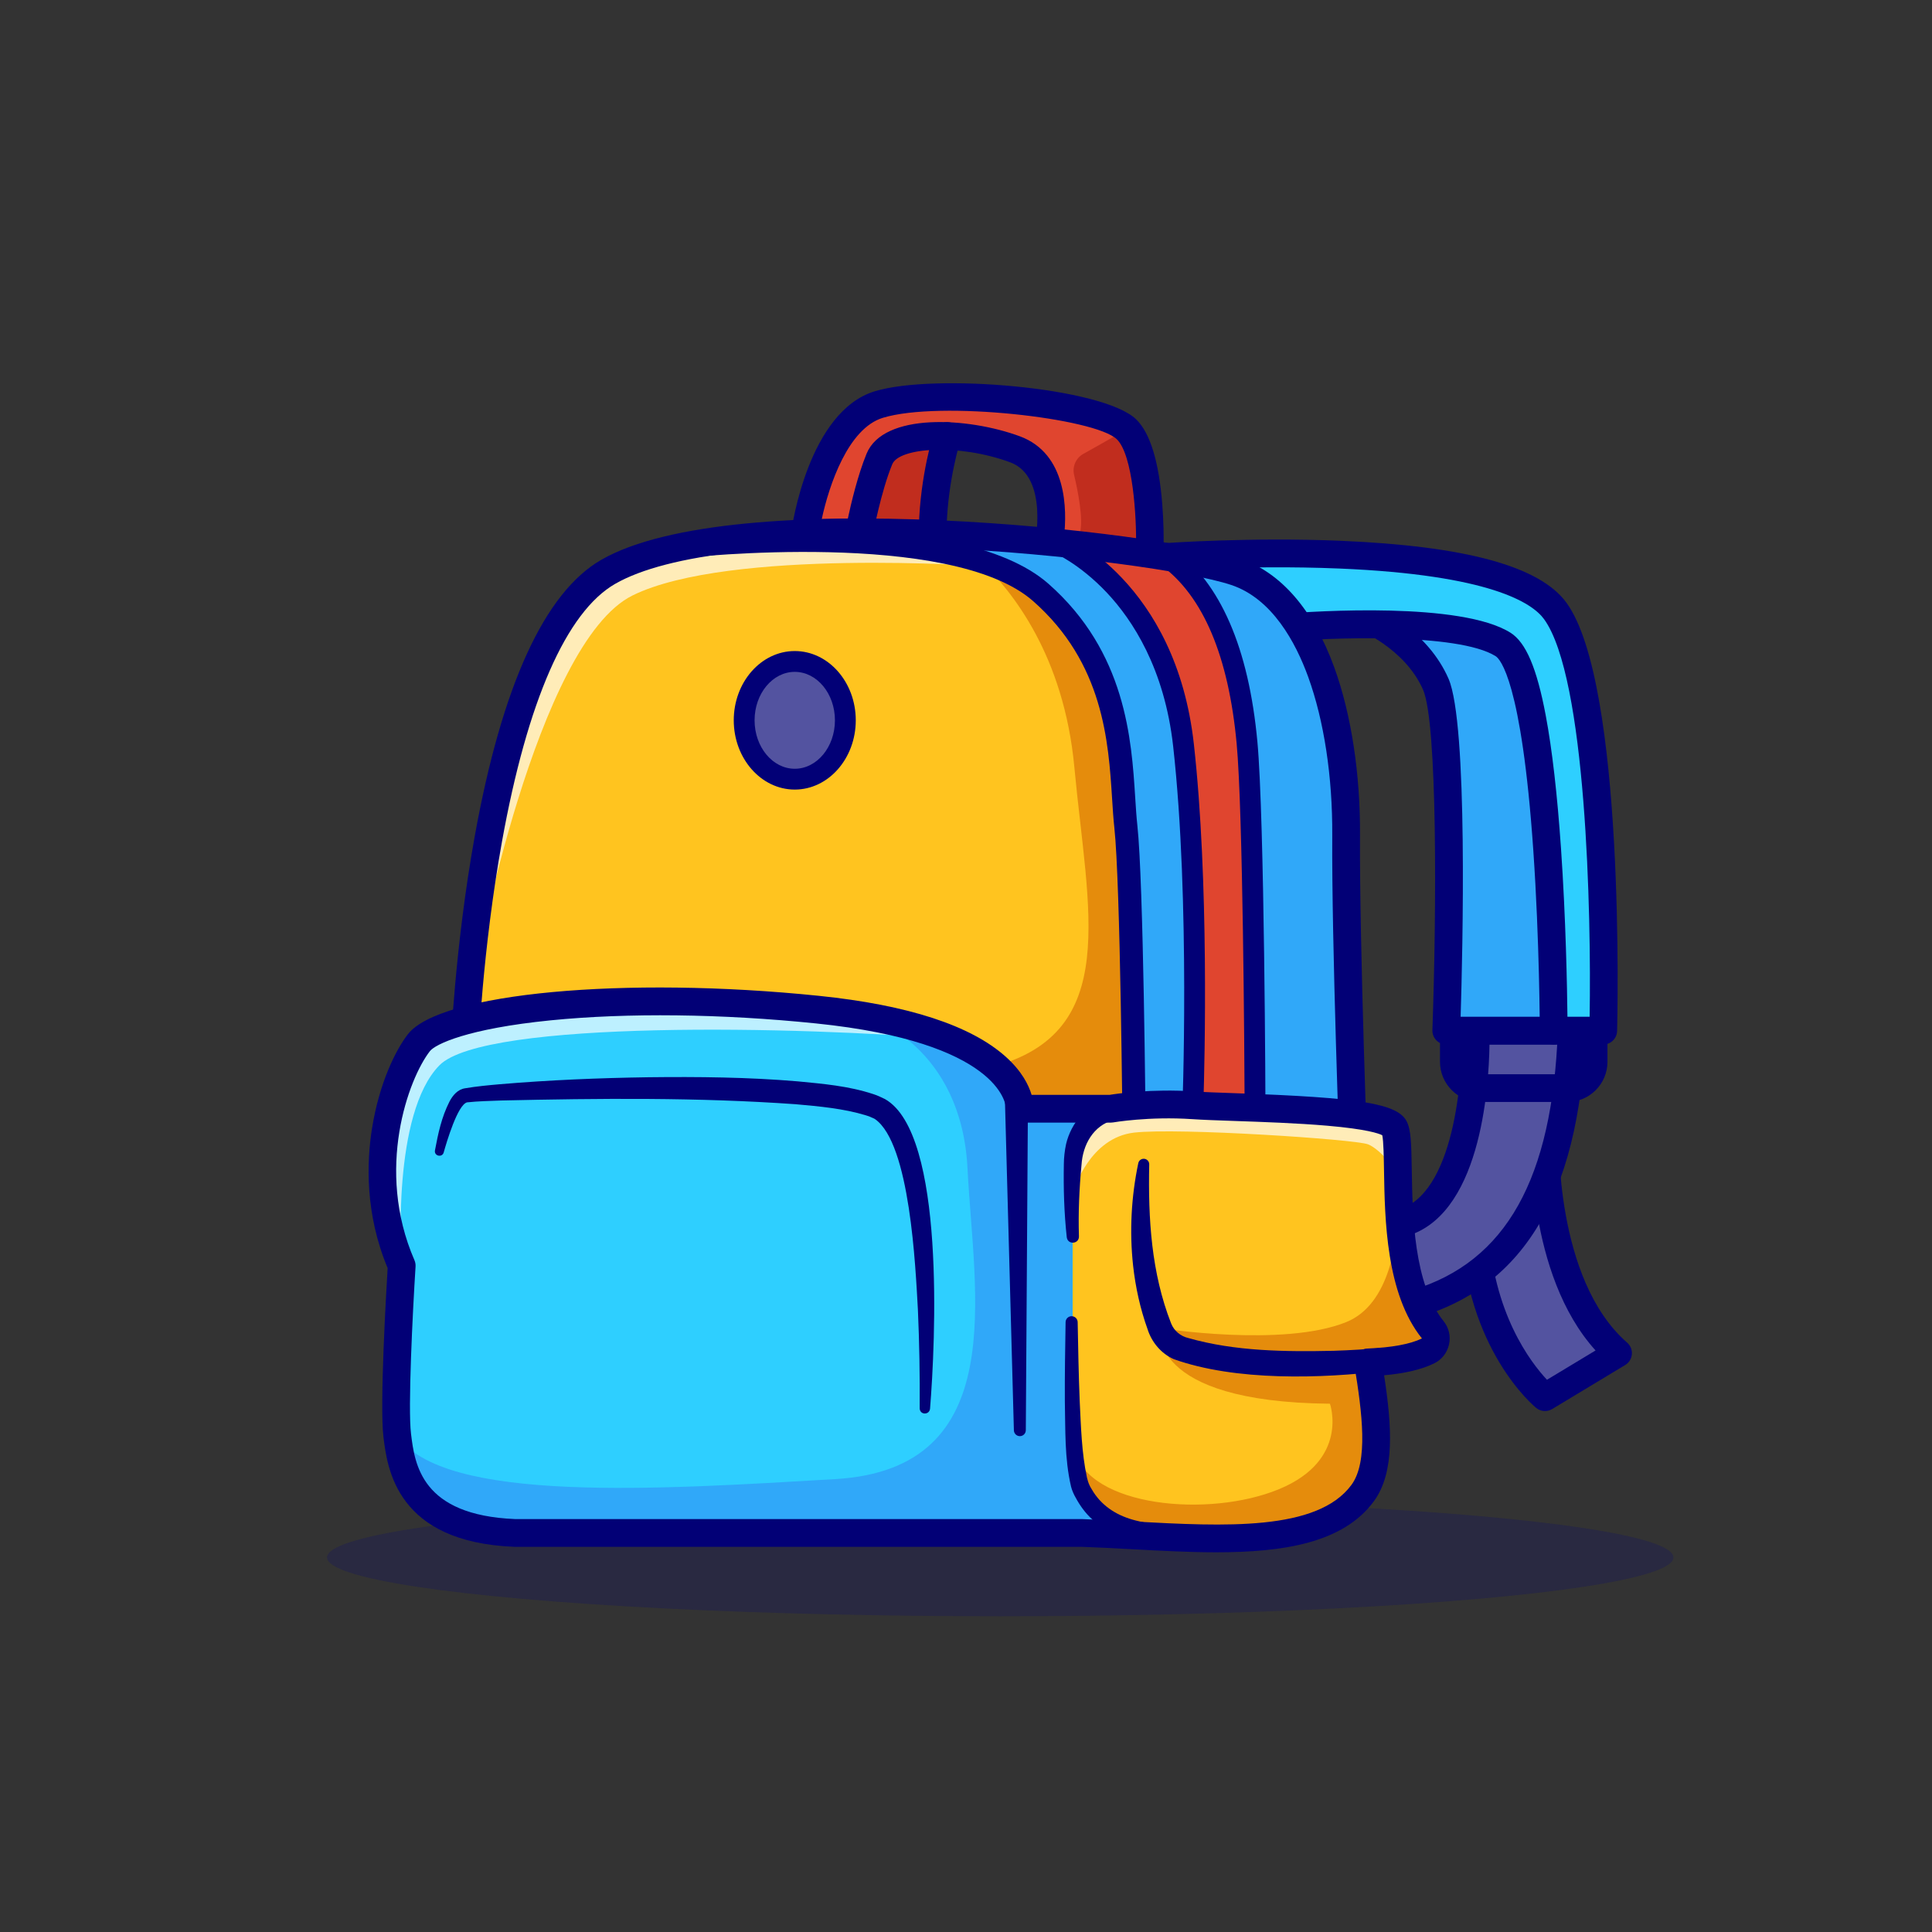 <?xml version="1.0" encoding="utf-8"?>
<!-- Generator: Adobe Illustrator 26.1.0, SVG Export Plug-In . SVG Version: 6.00 Build 0)  -->
<svg version="1.1" id="Layer_1" xmlns="http://www.w3.org/2000/svg" xmlns:xlink="http://www.w3.org/1999/xlink" x="0px" y="0px"
	 viewBox="0 0 4000 4000" style="enable-background:new 0 0 4000 4000;" xml:space="preserve">
<rect x="0" y="0" width="4000" height="4000" fill="#333333" stroke="none"/>
<style type="text/css">
	.st0{display:none;}
	.st1{display:inline;fill:#E9C1FF;}
	.st2{opacity:0.2;}
	.st3{fill:#020076;}
	.st4{fill:#C12D1E;}
	.st5{fill:#E0452F;}
	.st6{fill:#5353A0;}
	.st7{fill:#30A8F9;}
	.st8{fill:#2ECFFF;}
	.st9{fill:#FFC41F;}
	.st10{fill:#E58C0C;}
	.st11{opacity:0.68;}
	.st12{fill:#FFFFFF;}
	.st13{fill:#DB3531;}
</style>
<g>
	<g class="st0">
		<rect class="st1" width="4000" height="4000"/>
	</g>
	<g>
		<g class="st2">
			<ellipse class="st3" cx="2070.89" cy="3224.46" rx="1393.81" ry="121.85"/>
		</g>
		<g>
			<g>
				<path class="st4" d="M1931.21,1089.86c2.85-102.61,29.94-187.08,29.94-187.08s-96.42-7.48-124.71,37.44
					c-28.29,44.92-44.18,141.8-44.18,141.8"/>
			</g>
			<g>
				<path class="st5" d="M1666.84,1104.18c0,0,31.35-229.52,152.49-266.57c121.14-37.05,456.05-4.28,513.06,51.31
					c57.01,55.58,49.17,279.33,45.61,276.48c-3.56-2.85-208.07-28.5-208.07-28.5s37.77-167.46-68.41-206.65
					c-106.18-39.19-255.82-40.62-280.76,19.95s-41.8,151.84-41.8,151.84L1666.84,1104.18z"/>
			</g>
			<g>
				<path class="st4" d="M2332.39,888.91c0,0-54.42,31.42-89.34,50.71c-15.5,8.56-23.34,26.36-19.26,43.59
					c8.2,34.64,19.27,90.93,12.4,118.82c-10.34,41.97,130.4,28.44,130.4,28.44s11.05-104.1,3.56-119.74"/>
			</g>
			<g>
				<path class="st3" d="M2378.02,1194.12c-3.03,0-6.06-0.47-8.98-1.42c-14.9-3.08-114.47-16.22-202.7-27.29
					c-8.04-1.01-15.29-5.37-19.94-12c-4.66-6.64-6.3-14.93-4.52-22.84c0.31-1.39,30.86-143.4-50.32-173.36
					c-106.48-39.3-229.86-30.97-244.23,3.93c-23.48,57.03-39.96,145.24-40.12,146.13c-2.49,13.42-14.07,23.25-27.71,23.51
					l-112.11,2.14c-8.53,0.28-16.45-3.36-22.03-9.63c-5.58-6.27-8.14-14.68-7-22.99c1.38-10.12,35.42-248.22,172.56-290.17
					c123.1-37.66,472.97-8.64,541.53,58.21c28.76,28.04,46.88,87.09,53.88,175.52c2.91,36.85,3.03,68.84,2.84,84.63
					c-0.53,43.61-2.85,48.42-9.48,55.92C2394.03,1190.81,2386.04,1194.12,2378.02,1194.12z M2202.91,1112.07
					c77.24,9.74,122.28,15.64,149.12,19.69c1.26-60.71-6.36-189.76-39.7-222.27c-44.94-43.82-366.21-80.61-484.59-44.4
					c-71.69,21.93-111.08,138.68-126.41,209.69l54.01-1.03c6.8-31.87,20.63-90.28,38.83-134.49
					c35.23-85.57,209.98-75.59,317.29-35.97C2209.41,939.43,2209.26,1055.6,2202.91,1112.07z"/>
			</g>
			<g>
				<path class="st6" d="M3198.89,2345.43c0,0-12.11,313.54,151.07,456.05l-151.27,91.21c0,0-134.9-110.2-145.16-352.02"/>
			</g>
			<g>
				<path class="st3" d="M3198.7,2921.44c-6.48,0-12.93-2.19-18.19-6.48c-5.91-4.83-145.01-121.25-155.7-373.06
					c-0.67-15.86,11.64-29.26,27.5-29.93c15.79-0.71,29.26,11.64,29.94,27.5c7.58,178.71,87.55,281.91,120.58,317.19l100.62-60.67
					c-142.82-157.68-133.75-439.05-133.27-451.65c0.62-15.86,14.1-28.24,29.83-27.61c15.86,0.61,28.22,13.97,27.61,29.83
					c-0.14,3.9-9.29,301.82,141.25,433.3c6.91,6.04,10.53,15.02,9.73,24.16c-0.81,9.15-5.93,17.36-13.79,22.1l-151.27,91.21
					C3208.95,2920.07,3203.81,2921.44,3198.7,2921.44z"/>
			</g>
			<g>
				<path class="st6" d="M3054.95,2133.8c0,0,11.75,359.43-156.41,399.37c-168.17,39.94,0,174.26,0,174.26
					c204.09-46.39,342.22-204.42,355.58-573.63L3054.95,2133.8z"/>
			</g>
			<g>
				<path class="st3" d="M2898.54,2736.17c-6.46,0-12.79-2.18-17.94-6.28c-16.64-13.29-98.87-83.02-83.69-150.81
					c8.06-35.96,40.01-60.82,94.99-73.87c119.21-28.31,137.39-277.02,134.33-370.46c-0.25-7.78,2.66-15.33,8.07-20.93
					c5.42-5.6,12.87-8.75,20.65-8.75h199.17c7.8,0,15.27,3.17,20.69,8.79c5.42,5.62,8.32,13.19,8.03,20.99
					c-12.64,349.22-136.26,545.69-377.93,600.62C2902.79,2735.93,2900.66,2736.17,2898.54,2736.17z M3083.82,2162.53
					c-1.29,91.31-18.79,360.63-178.64,398.59c-30.43,7.23-49.45,18.35-52.18,30.51c-4.69,20.92,25.25,59.27,53.01,84.41
					c199.75-51.56,301.36-215.47,318.02-513.51H3083.82z"/>
			</g>
			<g>
				<path class="st7" d="M3216.71,2133.8h-222.33c0,0,21.73-617.81-21.73-717.22c-43.47-99.41-152.49-141.09-152.49-141.09
					s163.54-17.1,237.29-14.96c73.75,2.14,159.26,73.62,159.26,108.96s37.41,734.94,37.41,734.94L3216.71,2133.8z"/>
			</g>
			<g>
				<path class="st3" d="M3216.71,2162.53h-222.33c-7.8,0-15.26-3.17-20.68-8.78c-5.42-5.61-8.32-13.18-8.05-20.97
					c8.64-245.72,10.62-636.16-19.34-704.69c-37.93-86.74-135.5-125.41-136.48-125.79c-12.37-4.8-19.89-17.46-18.13-30.62
					c1.76-13.16,12.27-23.41,25.47-24.79c6.75-0.71,166.35-17.28,241.11-15.11c82.22,2.38,187.17,79.59,187.17,137.69
					c0,27.35,24.44,491.7,37.37,733.41c0.5,9.35-3.59,18.36-10.95,24.14l-37.41,29.37
					C3229.39,2160.37,3223.14,2162.53,3216.71,2162.53z M3024.08,2105.05h182.7l17.84-14.01c-5.54-103.89-36.42-683.99-36.65-721.16
					c-3.18-18.07-68.63-78.81-131.36-80.63c-36.09-1.02-95.47,2.76-145.3,6.78c32.23,25.07,66.59,60.83,87.67,109.03
					C3039.63,1498.04,3028.22,1970.72,3024.08,2105.05z M3187.97,1369.48c0,0.01,0,0.03,0,0.05
					C3187.97,1369.51,3187.97,1369.5,3187.97,1369.48z"/>
			</g>
			<g>
				<path class="st8" d="M2650.2,1300.07c0,0,358.07-31,461.75,34.2c103.68,65.2,104.75,799.52,104.75,799.52h102.61
					c0,0,18.17-707.6-99.41-869c-117.58-161.4-803.17-111.81-803.17-111.81L2650.2,1300.07z"/>
			</g>
			<g>
				<path class="st3" d="M3319.32,2162.53h-102.61c-15.85,0-28.72-12.84-28.74-28.7c0-1.83-0.42-185.05-13.45-373.64
					c-24.22-350.86-69.11-396.09-77.87-401.6c-78.29-49.24-347.04-38.28-443.97-29.9c-6.23,0.56-12.49-0.97-17.8-4.32
					l-233.46-147.09c-10.51-6.62-15.57-19.24-12.56-31.29c3.01-12.05,13.42-20.8,25.81-21.69c1.73-0.12,175.18-12.42,360.77-4.67
					c259.78,10.86,412.76,52.8,467.71,128.22c121.92,167.37,105.65,857.37,104.9,886.66
					C3347.65,2150.11,3334.91,2162.53,3319.32,2162.53z M3245.22,2105.05h45.95c3.57-212.83-6.89-703.08-94.49-823.33
					c-24.38-33.46-111.76-91.55-423.17-104.62c-100.52-4.22-197.48-2.45-264.54,0.02l148.43,93.51
					c66.61-5.27,367.57-25,469.85,39.31c32,20.12,54.53,73,73.06,171.45c13.19,70.12,23.82,162.68,31.57,275.11
					C3241.98,1902.75,3244.57,2045.7,3245.22,2105.05z"/>
			</g>
			<g>
				<path class="st7" d="M2804.12,2443.78l-50.58,462.49l-913.96-43.11l-774.14-36.5L961.4,2177.64c0,0,3.11-79.61,15.14-194.29
					c19.54-186.82,62.75-466.75,154.77-647.15c-71.28,187.3-156.64,589.09-154.77,768.24c0,0,188.35-57.87,564.18-31.14
					c270.64,19.21,435.28,72.09,514.75,135.37c30.9,24.62,48.91,50.78,55.28,77.17l237.3,59.11c0,0-4.26-516.86-17.1-633.74
					c-12.79-116.83,4.31-325.63-175.99-484.52c-31.47-27.74-74.49-48.72-124.11-64.38c-229.54-72.76-599.92-32.91-615.77-31.19
					c62.61-12.65,134.36-20.64,210.91-24.96c120.18-6.85,252.15-4.65,378.71,2.78c248.85,14.56,476.81,49.19,553.74,74.97
					c165.88,55.61,230.02,316.39,228.59,545.84C2785.58,1959.21,2804.12,2443.78,2804.12,2443.78z"/>
			</g>
			<g>
				<path class="st8" d="M2348.05,2344.96l-237.3-59.11c-6.37-26.39-24.38-52.55-55.28-77.17
					c-79.47-63.28-244.11-116.16-514.75-135.37c-375.84-26.73-564.18,31.14-564.18,31.14c-1.87-179.15,83.49-580.95,154.77-768.24
					c0-0.05,0.05-0.1,0.05-0.14c26.63-52.17,57.29-95.95,92.69-126.8c11.26-9.82,22.99-18.3,35.21-25.34
					c6.08-3.5,12.5-6.9,19.21-10.11c37.03-17.92,83.25-31.9,136.09-42.59c0,0,0.19,0,0.53-0.1c15.86-1.72,386.23-41.58,615.77,31.19
					c49.63,15.66,92.64,36.64,124.11,64.38c180.3,158.89,163.2,367.69,175.99,484.52
					C2343.79,1828.1,2348.05,2344.96,2348.05,2344.96z"/>
			</g>
			<g>
				<path class="st9" d="M2348.05,2344.96l-237.3-59.11c-6.37-26.39-24.38-52.55-55.28-77.17
					c-79.47-63.28-244.11-116.16-514.75-135.37c-375.84-26.73-564.18,31.14-564.18,31.14c-1.87-179.15,83.49-580.95,154.77-768.24
					c0-0.05,0.05-0.1,0.05-0.14c21.41-56.19,55.47-97.1,92.69-126.8c17.77-14.23,36.26-25.91,54.42-35.45
					c70.46-37.12,136.09-42.59,136.09-42.59s0.19,0,0.53-0.1c15.86-1.72,386.23-41.58,615.77,31.19
					c49.63,15.66,92.64,36.64,124.11,64.38c180.3,158.89,163.2,367.69,175.99,484.52
					C2343.79,1828.1,2348.05,2344.96,2348.05,2344.96z"/>
			</g>
			<g>
				<path class="st10" d="M2348.05,2344.96l-237.3-59.11c-6.37-26.39-24.38-52.55-55.28-77.17
					c266.43-71.37,196.68-321.95,168.9-619.99c-21.56-231.75-129.62-366.06-193.52-426.37c49.63,15.66,92.64,36.64,124.11,64.38
					c180.3,158.89,163.2,367.69,175.99,484.52C2343.79,1828.1,2348.05,2344.96,2348.05,2344.96z"/>
			</g>
			<g class="st11">
				<path class="st12" d="M2041.38,1172.5c0,0-531.66-38.13-731.55,60.21c-199.89,98.34-324.92,771.41-324.92,771.41l-8.38-20.79
					c27.02-258.09,99.16-693.85,282.71-799.43c79.61-45.79,213.64-69.12,366.73-77.74
					C1844.65,1128.72,2041.38,1172.5,2041.38,1172.5z"/>
			</g>
			<g>
				<path class="st5" d="M2188.79,1123.5c0,0,225.2,93.2,261.54,419.21s18.88,762.82,18.88,762.82l129.31,8.55
					c0,0-1.76-615.67-16.72-776.72c-14.96-161.04-61.45-308.43-165.05-384.38"/>
			</g>
			<g>
				<path class="st3" d="M2598.52,2335.63c-0.47,0-0.95-0.01-1.42-0.05l-129.31-8.55c-11.66-0.77-20.59-10.69-20.12-22.37
					c0.18-4.35,16.97-438.97-18.77-759.58c-17.98-161.31-84.46-261.84-137.06-317.77c-57.11-60.73-110.81-83.71-111.35-83.93
					c-10.95-4.6-16.15-17.21-11.57-28.18c4.58-10.97,17.15-16.18,28.11-11.63c9.68,4,237.39,101.92,274.71,436.74
					c31.58,283.3,22.59,653.75,19.72,745.08l85.41,5.65c-0.51-113.43-3.47-611.07-16.54-751.69
					c-16.83-181.13-69.43-305.28-156.33-368.99c-9.6-7.04-11.68-20.53-4.64-30.13c7.04-9.6,20.53-11.68,30.13-4.64
					c97.28,71.32,155.74,205.82,173.77,399.77c14.88,160.17,16.74,753.47,16.81,778.65c0.01,5.97-2.45,11.69-6.81,15.78
					C2609.26,2333.56,2603.98,2335.63,2598.52,2335.63z"/>
			</g>
			<g>
				<path class="st3" d="M2348.04,2368.89c-13.13,0-23.84-10.59-23.95-23.75c-0.04-5.16-4.39-516.96-16.94-631.29
					c-2-18.23-3.29-38.51-4.65-59.98c-7.52-118.55-17.82-280.92-163.39-409.22c-170.24-150.06-716.36-90.26-721.86-89.64
					c-13.18,1.49-25-7.96-26.49-21.11c-1.48-13.14,7.96-25,21.1-26.49c23.3-2.64,572.81-62.75,758.92,101.3
					c160.44,141.41,171.92,322.38,179.52,442.13c1.33,20.9,2.58,40.65,4.46,57.79c12.81,116.72,17.05,614.97,17.22,636.12
					c0.11,13.23-10.53,24.04-23.75,24.15C2348.18,2368.89,2348.11,2368.89,2348.04,2368.89z"/>
			</g>
			<g>
				<path class="st3" d="M2753.55,2934.99c-0.45,0-0.91-0.01-1.37-0.03l-1688.11-79.6c-15.85-0.75-28.11-14.21-27.36-30.06
					c0.75-15.85,14.37-28.11,30.06-27.35l1661.12,78.33l47.43-433.53c-1.33-35.27-18.41-493.44-17.04-713.16
					c0.75-120.98-16.94-237.51-49.83-328.14c-25.81-71.12-74.37-161.87-159.14-190.27c-82.38-27.6-344.97-64.96-604.55-76.57
					c-324.4-14.5-562.77,11.86-671.2,74.23c-100.73,57.95-181.74,242.47-234.26,533.62c-40.56,224.82-49.11,434.19-49.19,436.28
					c-0.62,15.86-14.06,28.24-29.84,27.6c-15.86-0.62-28.22-13.98-27.6-29.84c0.08-2.12,8.75-214.95,49.95-443.64
					c56.42-313.11,144.66-506.18,262.28-573.85c275.42-158.44,1154.04-58.85,1322.67-2.34c84.31,28.25,151.71,106.11,194.91,225.16
					c35.15,96.86,54.07,220.49,53.28,348.1c-1.41,226.19,16.89,707.9,17.08,712.73c0.05,1.41,0,2.82-0.15,4.22l-50.59,462.48
					C2780.5,2924.01,2768.12,2934.99,2753.55,2934.99z"/>
			</g>
			<g>
				<path class="st13" d="M2894.31,2428.86c-0.05-0.38-0.05-0.67-0.05-0.77l0.05-0.1V2428.86z"/>
			</g>
			<g>
				<g>
					<path class="st9" d="M2956.54,2796.14c-27.5,13.32-68.31,21.46-124.26,23.76c19.97,121.53,28.79,216.32-11.07,270.55
						c-77.46,105.33-264.08,98.77-455.59,88.57c-11.02-6.08-21.56-10.87-31.57-14.08c-141.55-45.6-112.81-290.76-112.81-290.76
						s-1.53-339.38,0-469.58c0.86-73.34,51.35-101.22,95.28-111.51c-10.83,1.44-16.91,2.49-16.91,2.49h-188.11
						c0,0,0.05-0.29,0.05-0.86h188.06c0,0,76.26-13.56,171.01-7.14c94.8,6.42,394.76,5.7,416.17,46.32
						c6.47,12.22,6.75,47.28,7.52,93.26v1.01c0.29,18.39,0.67,38.51,1.53,59.59c0.05,0.05,0.05,0.14,0,0.19
						c3.78,89.82,16.57,197.26,70.56,264.56C2977.86,2766.78,2972.97,2788.19,2956.54,2796.14z"/>
				</g>
				<g>
					<path class="st8" d="M2365.63,3179.02c-15.95-0.81-31.9-1.72-47.85-2.54c-26.15-1.34-52.26-2.63-78.03-3.5H1066.11
						c-213.78-8.53-234.96-131.3-243.53-200.99c-0.05-0.38-0.1-0.72-0.14-1.05c-8.29-67.3,8.14-333.87,9.2-350.49v-0.29
						c0.05-0.33,0.05-0.53,0.05-0.53c-0.05-0.05-0.05-0.14-0.1-0.19c-85.36-196.59-14.13-397.39,35.73-461.53
						c49.87-64.14,394.76-112.62,825.2-68.4c37.51,3.83,71.61,8.57,102.7,14.03c73.62,12.89,130.15,29.7,173.5,48.05
						c139.82,59.11,142.94,133.79,142.84,142.32c0,0.53-0.05,0.81-0.05,0.81h0.05c0,0.58-0.05,0.86-0.05,0.86h188.11
						c0,0,6.08-1.05,16.91-2.49c-43.93,10.3-94.41,38.18-95.28,111.51c-1.53,130.2,0,469.58,0,469.58s-28.74,245.16,112.81,290.76
						C2344.07,3168.14,2354.61,3172.93,2365.63,3179.02z"/>
				</g>
				<g class="st11">
					<path class="st12" d="M1968.71,2151.56c-306.86-26.25-966.03-41.05-1059.1,54.22c-97.86,100.16-79.37,393.8-78.03,413.63
						c-85.36-196.59-14.13-397.39,35.73-461.53c49.87-64.14,394.76-112.62,825.2-68.4c37.51,3.83,71.61,8.57,102.7,14.03
						C1868.84,2116.4,1925.36,2133.22,1968.71,2151.56z"/>
				</g>
				<g class="st11">
					<path class="st12" d="M2894.31,2427.14v0.91c-0.05,0.05-0.05,0.05-0.05,0.05s-35.02-48.48-61.98-58.92
						c-26.92-10.44-392.5-34.68-484.24-24.24c-91.68,10.49-123.68,116.88-123.68,116.88s-4.02-41.87,0-80.47
						c4.02-38.56,55.28-85.79,55.28-85.79s0-0.29,0-0.86h19.97c0,0,76.26-13.56,171.01-7.14c94.8,6.42,394.76,5.7,416.17,46.32
						C2893.26,2346.09,2893.55,2381.15,2894.31,2427.14z"/>
				</g>
				<g>
					<path class="st10" d="M2956.54,2796.99c-27.5,13.32-68.31,21.46-124.26,23.76c19.98,121.53,28.79,216.32-11.07,270.55
						c-83.92,114.1-295.89,96.9-503.44,86.03c-101.65-77.6-93.22-175.03-93.22-175.03c28.98,117.41,278.16,141.21,424.02,80.67
						c145.91-60.55,104.95-176.71,104.95-176.71c-381.25-3.59-351.79-156.45-351.79-156.45s254.17,40.29,385.27-12.45
						c91.01-36.6,107.4-169.33,108.83-248.56c3.78,89.82,16.57,197.26,70.56,264.56
						C2977.85,2767.62,2972.97,2789.03,2956.54,2796.99z"/>
				</g>
				<g>
					<path class="st7" d="M2367.45,3180.02c-42.68-2.25-85.65-4.74-127.71-6.18H1066.11c-214.84-8.57-235.15-132.54-243.67-202.05
						c0.05,0.05,0.1,0.14,0.14,0.19c93.65,141.6,542.29,111.71,906.97,90.34c364.87-21.41,286.45-385.51,273.61-642.79
						c-12.6-253.21-201.9-313.28-207.8-315.1c304.32,53.22,315.96,173.88,316.2,189.45v0.81c0,0.58-0.05,0.86-0.05,0.86h188.11
						c0,0,6.08-1.05,16.91-2.49c-43.93,10.3-94.41,38.18-95.28,111.51c-1.53,130.2,0,469.58,0,469.58s-28.74,245.16,112.81,290.76
						c10.01,3.21,20.55,8,31.57,14.08C2366.25,3179.35,2366.83,3179.69,2367.45,3180.02z"/>
				</g>
				<g>
					<path class="st3" d="M2518.33,3213.86c-56.16,0-114.76-3.15-172.79-6.26c-35.07-1.88-71.34-3.83-106.28-5.05H1066.13
						c-0.38,0-0.76-0.01-1.14-0.02c-244.32-9.73-263.08-162.14-271.08-227.23c-8.12-65.97,5.95-305.15,8.68-349.8
						c-47.05-112.48-43.61-219.58-32.23-290.17c14.82-91.86,48.09-160.57,74.28-194.24c66.2-85.12,447.85-120.71,850.79-79.35
						c184.67,18.96,314.94,61.48,387.17,126.39c32.89,29.55,47.13,58.09,53.22,78.68h161.4c14.69-2.4,86.92-13.05,175.36-7.06
						c20.24,1.37,50.49,2.42,85.53,3.64c258.78,9,334.9,21.46,354.12,57.97c8.96,17.04,9.8,44.66,10.7,100.55
						c1.52,93.99,3.82,236.04,65.92,313.48c10.95,13.65,15.01,31.31,11.14,48.44c-3.87,17.17-15.15,31.39-30.95,39.04
						c-25.85,12.52-59.87,20.61-103.39,24.52c15.99,104.49,22.88,200.86-21.26,260.92
						C2780.91,3194.65,2657.08,3213.86,2518.33,3213.86z M1066.7,3145.07h1173.05c0.33,0,0.66,0,0.99,0.02
						c35.64,1.23,72.36,3.2,107.87,5.11c186.19,10.01,378.68,20.34,449.45-75.95c35.26-47.97,22.23-149.25,5.87-248.86
						c-1.34-8.12,0.88-16.43,6.07-22.81c5.2-6.38,12.88-10.23,21.11-10.57c50.55-2.08,88.53-9.1,112.87-20.89
						c-74.4-92.57-76.89-246.45-78.54-348.28c-0.44-27.08-0.97-60.21-3.58-72.41c-7.15-3.72-32.13-12.68-113.57-19.73
						c-61.31-5.31-133.88-7.83-192.19-9.86c-35.54-1.24-66.23-2.3-87.41-3.74c-89.8-6.07-163.34,6.63-164.08,6.75
						c-1.65,0.29-3.33,0.44-5,0.44h-188.12c-8.28,0-16.25-2.7-21.7-8.93c-5.36-6.11-7.95-13.36-7.02-21.38
						c-0.44-8.11-13.96-136.14-393.21-175.06c-195.15-20.03-390.29-22.31-549.49-6.41c-171.86,17.17-238.72,49.28-250.06,63.87
						c-44.22,56.85-113.66,244.72-31.96,432.65c1.82,4.18,2.61,8.73,2.32,13.27c-6.1,96.56-15.92,293.13-9.42,345.98
						C858.73,3031.44,871.73,3137.11,1066.7,3145.07z M2864.13,2351.82L2864.13,2351.82L2864.13,2351.82z M2082.82,2293.52
						L2082.82,2293.52L2082.82,2293.52z"/>
				</g>
				<g>
					<path class="st3" d="M2869.03,2838.09c-134.03,16.37-310.83,21.56-438.76-24.06c-26.2-11.52-45.89-35.13-54.38-62.18
						c-15.32-42.54-25.02-87.22-29.95-131.73c-7.73-71.22-3.71-142.97,10.76-211.92c1.3-6.19,7.37-10.15,13.55-8.85
						c5.53,1.16,9.29,6.13,9.09,11.58c-2.39,112.35,4.36,224.5,45.37,329.12c6.05,15.39,19.76,26.6,35.75,30.26
						c96.8,27.54,200.46,28.53,300.86,26.37c34.18-1.09,68.87-3.23,102.37-6.18C2894.36,2788.57,2899.7,2832.96,2869.03,2838.09
						L2869.03,2838.09z"/>
				</g>
				<g>
					<path class="st3" d="M2305.42,2318.79c-41.95,11.76-63.77,51.37-66.29,93.35c-4.6,48.72-6.9,98.63-5.3,147.39
						c0.68,16.2-22.99,18.41-25.21,2.2c-5.5-50.75-6.95-100.85-6.03-151.7c0.03-12.77,1.75-28.19,4.56-41.11
						c10.1-43.75,43.2-82.82,86.66-96.61C2324.74,2265.6,2335.91,2310.14,2305.42,2318.79L2305.42,2318.79z"/>
				</g>
				<g>
					<path class="st3" d="M2507.36,3209.11c-81.73-4.28-181.98-4.54-246.08-63.48c-14.22-12.89-25.52-28.67-34.45-45.31
						c-3.68-6.26-7.52-15.03-9.35-22.47c-13.73-59.17-11.47-117.7-12.83-177.15c-0.27-54.59,0.63-108.98,1.53-163.36
						c0.11-6.91,5.81-12.42,12.72-12.3c6.75,0.11,12.17,5.6,12.3,12.3c1,54.3,2.01,108.6,4.18,162.67
						c2.6,52.38,4.01,108.19,14.96,158.67c1.33,5.6,2.81,10.78,5.14,15.84c1.48,3.92,6.56,11.22,8.77,15.32
						c20.37,30.91,50.98,49.18,87.49,58.28c49.99,12.66,104.2,12.74,156.34,13.08C2540.26,3162.18,2539.82,3209.03,2507.36,3209.11
						L2507.36,3209.11z"/>
				</g>
				<g>
					<path class="st3" d="M900.49,2381.99c6.65-35.35,13.51-68.63,30.23-101.55c6.53-12.28,16.78-25.29,32.81-27.35
						c23.58-4.03,47.88-6.24,71.49-8.33c102.5-8.67,204.94-12.93,307.69-14.44c102.36-1.21,206.48-0.19,308.74,8.5
						c52.52,5.08,105.41,9.49,156.67,26.41c7.98,2.51,16.72,6.57,24.24,10.34c125.87,71.46,104.09,505.89,93.2,641.21
						c-1.62,13.24-21.01,13.02-21.46-0.95c0.48-67.86-0.63-136.05-3.65-203.82c-4.99-88.64-16.12-343.9-88.67-394.91
						c-1.86-1.41-6.4-3.03-8.63-4.08c-2.25-1.34-7.47-2.89-10.14-3.75c-46.34-14.22-96.52-18.68-145.55-23.07
						c-202.93-14.38-407.11-12.29-610.42-7.7c-23.38,0.98-46.81,1.28-69.96,3.81c-19.58,4.64-42.63,83.05-48.37,103.52
						C915.83,2397.16,898.67,2393.85,900.49,2381.99L900.49,2381.99z"/>
				</g>
				<g>
					<path class="st3" d="M2128.31,2270.36l-4.47,690.77c-0.04,6.82-5.61,12.32-12.43,12.27c-6.68-0.04-12.08-5.4-12.27-12.02
						l-18.73-690.53C2080.64,2238.8,2127.29,2237.98,2128.31,2270.36L2128.31,2270.36z"/>
				</g>
				<g>
					<path class="st12" d="M831.63,2620.13c0.05,0.19,0.05,0.33,0.05,0.33l-0.05-0.05V2620.13z"/>
				</g>
			</g>
			<g>
				<ellipse class="st6" cx="1645.46" cy="1491.34" rx="104.75" ry="121.85"/>
			</g>
			<g>
				<path class="st3" d="M1645.46,1634.74c-69.64,0-126.3-64.33-126.3-143.41s56.66-143.41,126.3-143.41s126.31,64.33,126.31,143.41
					S1715.1,1634.74,1645.46,1634.74z M1645.46,1391.04c-45.87,0-83.19,44.99-83.19,100.3c0,55.3,37.32,100.3,83.19,100.3
					c45.87,0,83.19-44.99,83.19-100.3C1728.65,1436.03,1691.33,1391.04,1645.46,1391.04z"/>
			</g>
			<g>
				<path class="st3" d="M3244.85,2281.54h-180.28c-45.9,0-83.25-37.35-83.25-83.25v-64.49c0-15.87,12.87-28.74,28.74-28.74
					s28.74,12.87,28.74,28.74v64.49c0,14.21,11.56,25.77,25.77,25.77h180.28c14.21,0,25.78-11.56,25.78-25.77v-59.5
					c0-15.87,12.87-28.74,28.74-28.74s28.74,12.87,28.74,28.74v59.5C3328.11,2244.19,3290.76,2281.54,3244.85,2281.54z"/>
			</g>
			<g>
				<path class="st3" d="M1931.22,1118.6c-0.27,0-0.54,0-0.82-0.01c-15.86-0.44-28.37-13.66-27.93-29.53
					c2.93-105.49,30.15-191.45,31.3-195.06c4.84-15.11,21-23.44,36.15-18.59c15.11,4.85,23.43,21.02,18.59,36.13
					c-0.33,1.04-25.89,82.29-28.58,179.12C1959.5,1106.25,1946.72,1118.6,1931.22,1118.6z"/>
			</g>
		</g>
	</g>
</g>
</svg>
